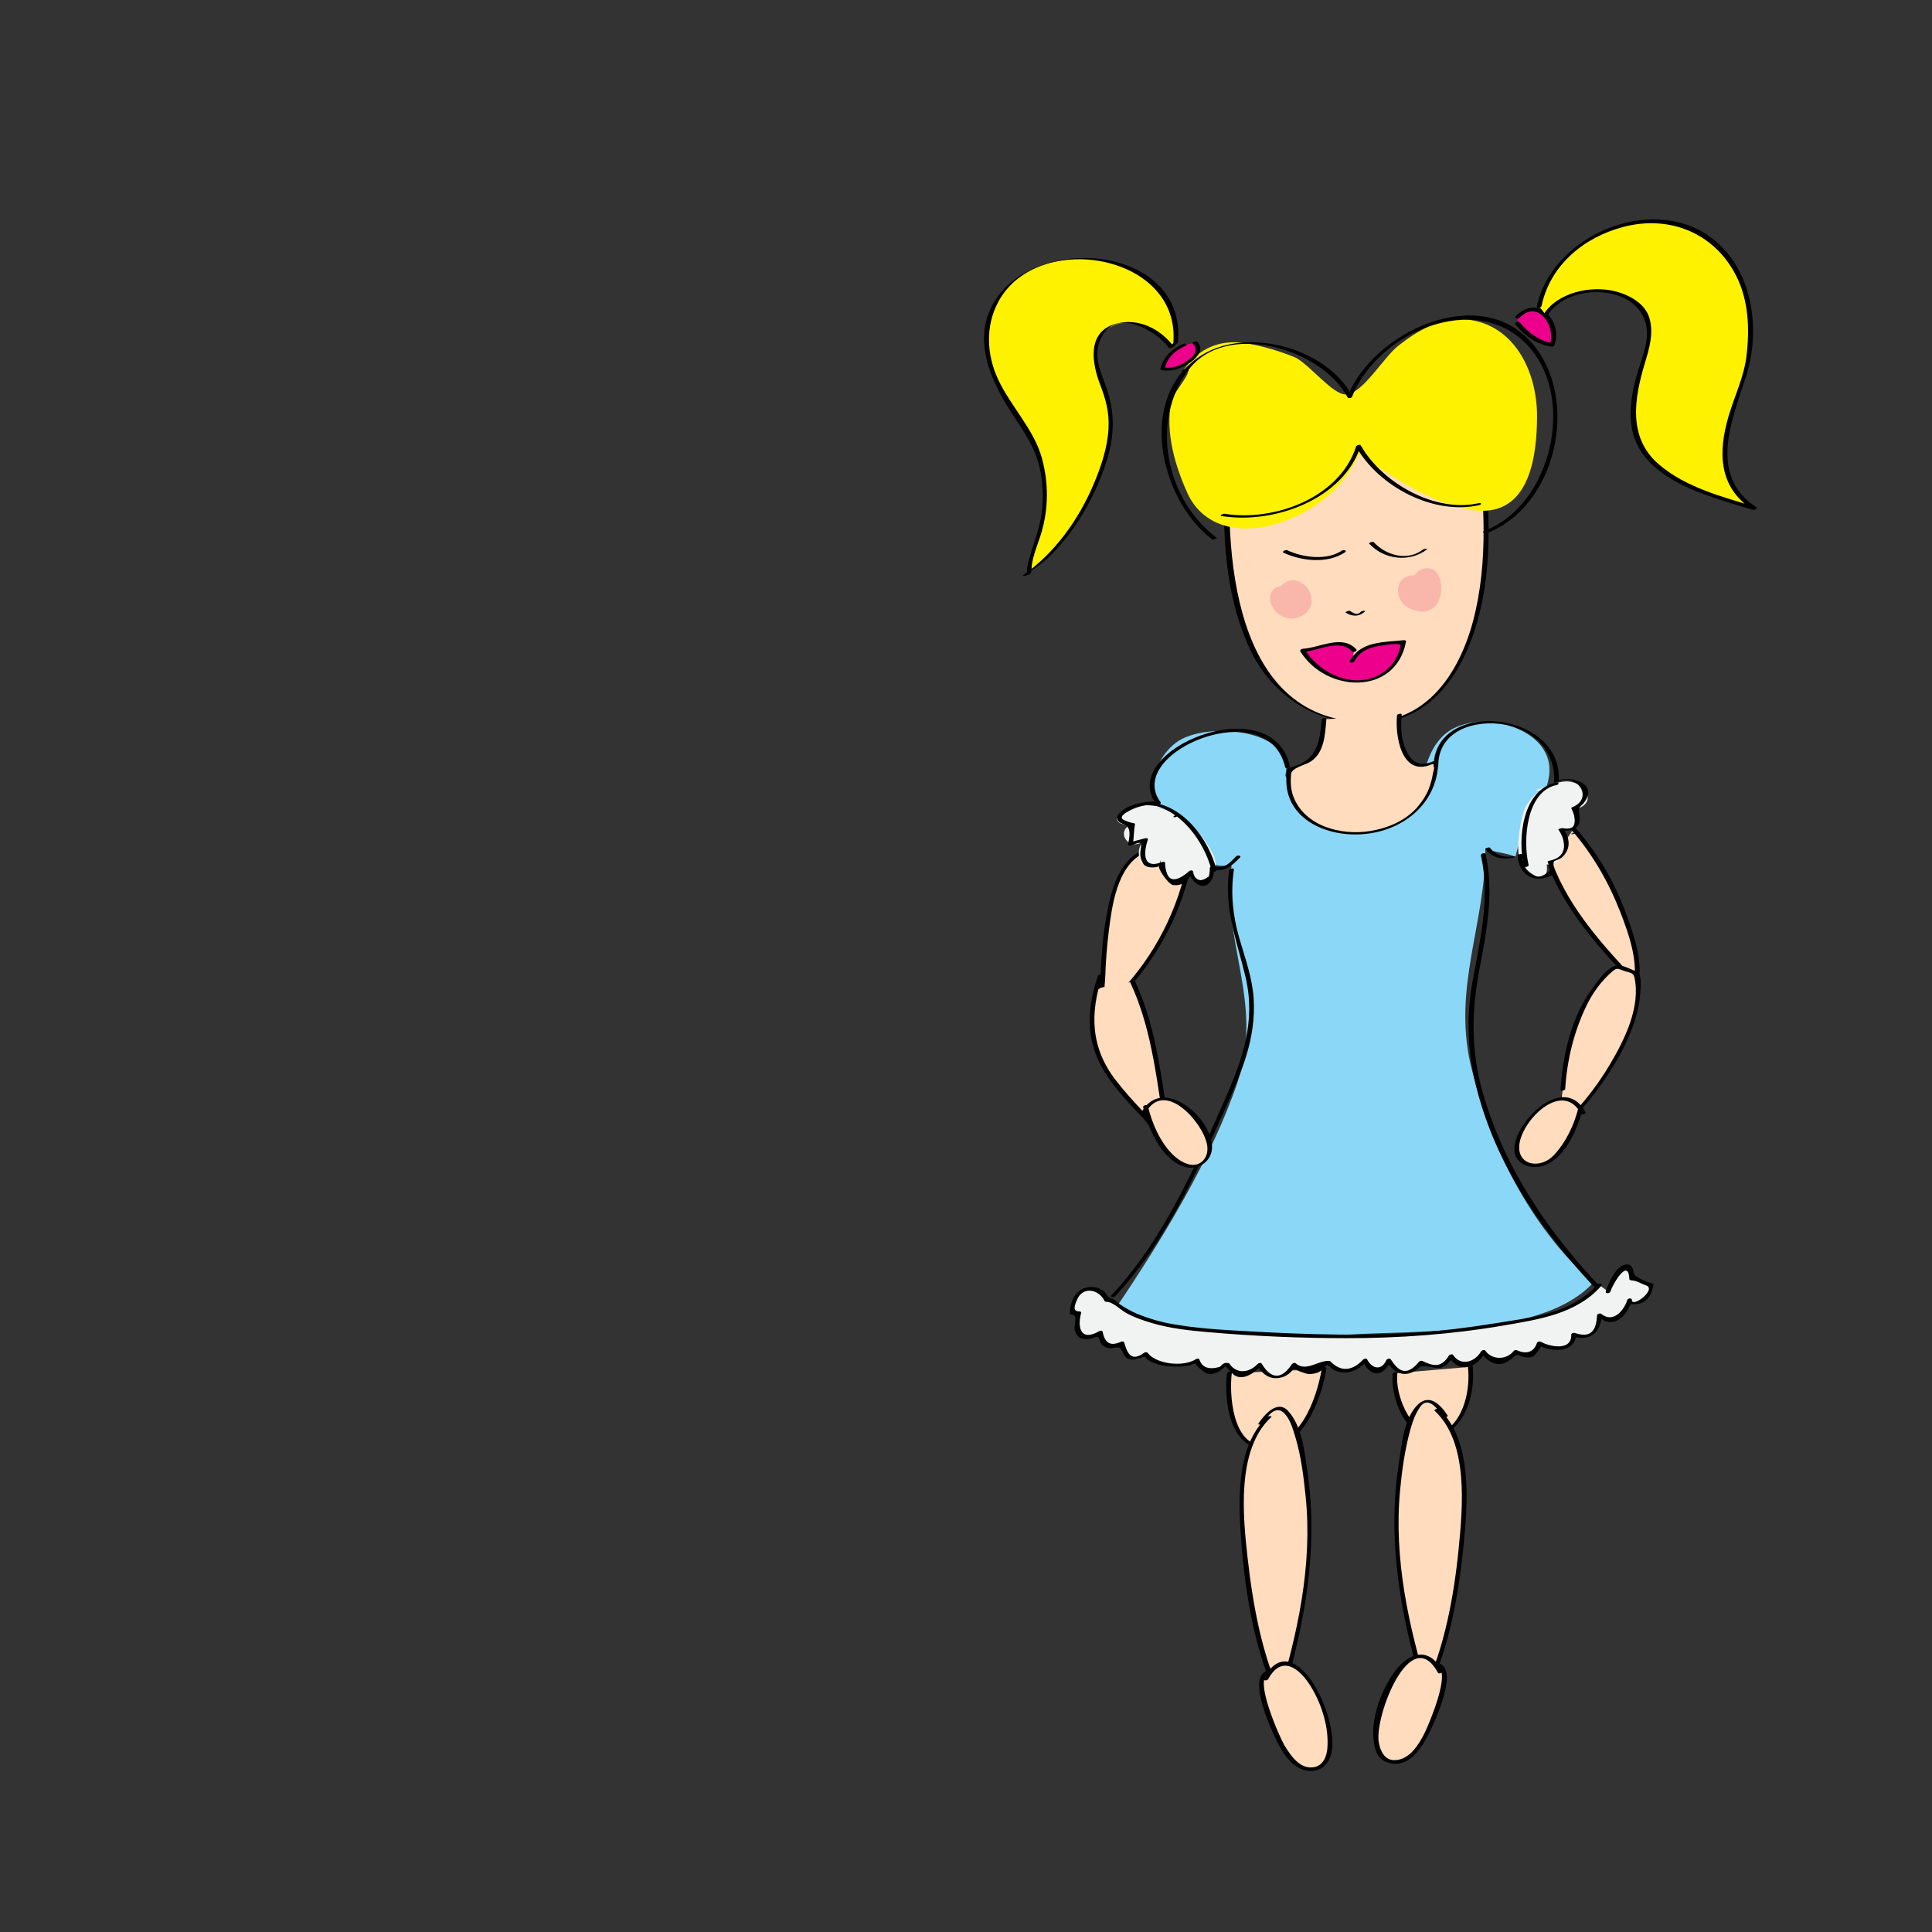 <svg:svg xmlns:svg="http://www.w3.org/2000/svg" enable-background="new 0 0 841.89 595.28" height="598.702" id="Layer_1" version="1.1" viewBox="-54.308 -49.892 598.702 598.702" width="598.702" x="0px" y="0px" xml:space="preserve">
<svg:rect x="-54.308" y="-49.892" width="598.702" height="598.702" fill="#333333" stroke="none"/>
<svg:g>
	<svg:path d="M343.336,192.333c6.667-16-24-19.333-33.333-12c-16,12.667-1.333,40,17.333,38   c-3.333,22.667,10,42.667,2,66.667s-24,50-38,70.667c20.667,13.333,48.667,9.333,72.667,8c20.667-1.333,60,0.667,75.333-16   c-20-18-32-42.667-38-68c-5.333-24,4.667-43.333,4.667-66.667l0,0c2.667,1.333,6.667,1.333,9.333,2.667   c2-11.333,15.334-22.667,8.667-33.333c-5.333-8.667-23.333-12-31.333-4c-9.333,9.333-3.333,26-21.333,29.333   c-11.333,2.667-24-7.333-27.333-17.333" fill="#8BD7F8" />
</svg:g>
<svg:g>
	<svg:path d="M326.667,88.762c-3.333,37.478,2,80.311,36.667,84.772c39.333,6.247,47.333-44.617,41.333-85.665   c0-1.784-0.667-3.569-0.667-5.354" fill="#FEDCBD" />
	<svg:g>
		<svg:path d="M325.942,88.957c-1.763,20.506-1.796,42.848,6.91,61.937c7.395,16.216,23.573,25.376,41.345,23.087    c15.577-2.007,24.47-15.533,28.763-29.464c6.312-20.484,3.785-41.342,1.765-62.196c-0.021-0.221-1.482,0.043-1.449,0.389    c1.847,19.063,3.887,37.403-0.255,56.392c-3.63,16.641-13.195,34.082-32.267,34.681c-43.729,1.374-46.031-54.171-43.362-85.214    C327.404,88.427,325.977,88.558,325.942,88.957L325.942,88.957z" />
	</svg:g>
</svg:g>
<svg:g>
	<svg:path d="M312.667,65c4-1.333-3.333,6.667-4,9.333c-2,10,1.333,20.667,5.333,29.333   c10.667,20.667,45.333,6.667,52.667-12.667c10.667,6.667,23.333,16,36.667,17.333c16,1.333,18.667-16,18.667-29.333   c0-14-7.333-29.333-23.333-30c-7.333,0-13.333,3.333-19.333,8c-4.667,3.333-11.333,15.333-16.667,15.333   c-4,0-10.667-8.667-15.333-11.333c-4.667-2-11.333-4-16.667-4.667c-11.333-1.333-18.667,6-22,16.667" fill="#FFF200" />
</svg:g>
<svg:g>
	<svg:g>
		<svg:path d="M364.725,72.806c-7.818-14.671-31.975-21.499-46.364-12.798c-20.603,12.458-13.589,44.682,2.958,57.245    c0.333,0.252,1.607-0.319,1.362-0.505c-15.642-11.875-20.764-35.957-8.705-51.99c11.647-15.486,41.268-6.635,49.299,8.437    C363.479,73.576,364.858,73.058,364.725,72.806L364.725,72.806z" />
	</svg:g>
</svg:g>
<svg:g>
	<svg:path d="M312.667,57c-3.333,1.333-6,4-6.667,7.333c4.667,1.333,14-4.667,10-8" fill="#EC008C" />
	<svg:g>
		<svg:path d="M312.371,56.664c-3.426,1.463-6.222,4.033-7.098,7.75c-0.044,0.186,0.138,0.304,0.291,0.342    c3.151,0.766,6.589-0.639,9.145-2.423c1.994-1.392,4.295-4.144,1.961-6.293c-0.407-0.375-1.773,0.189-1.34,0.588    c2.889,2.661-1.92,5.678-4.071,6.629c-0.806,0.356-1.664,0.594-2.532,0.739c-0.46,0.077-0.925,0.085-1.39,0.07    c-0.838-0.029-0.511-0.262-0.315-0.898c0.854-2.774,3.382-4.738,5.941-5.831C313.889,56.941,313.05,56.374,312.371,56.664    L312.371,56.664z" />
	</svg:g>
</svg:g>
<svg:g>
	<svg:path d="M310,56.333c3.333-30.667-50.667-36-58-6.667c-3.333,15.333,7.333,26,14,38   c3.333,6.667,3.333,12.667,3.333,20c0,4.667-5.333,17.333-4.667,20c0,0-0.667,0.667-1.333,0.667l0,0   C277.333,119,290.667,95.667,290,79c0-8-8.667-17.333-3.333-24.667c6-8,17.333-3.333,22,3.333L310,56.333z" fill="#FFF200" />
	<svg:g>
		<svg:path d="M310.725,56.139c2.735-30.479-46.206-34.508-57.889-10.735c-5.031,10.237-0.621,21.285,4.855,30.272    c3.056,5.016,6.71,9.737,8.899,15.221c2.25,5.636,2.779,13.379,1.735,19.332c-0.789,4.501-2.53,8.85-3.739,13.248    c-0.355,1.291-0.655,2.596-0.699,3.937c-0.034,1.047,5.917-3.83,6.166-4.063c8.572-8.026,14.812-18.938,18.434-30.021    c2.794-8.552,2.772-16.186-0.471-24.55c-1.702-4.389-3.354-8.88-1.331-13.457c4.514-10.211,17.067-2.992,21.258,2.538    c0.248,0.327,1.152-0.015,1.382-0.245c0.444-0.444,0.889-0.889,1.333-1.333c0.315-0.316-1.065-0.149-1.314,0.101    c-0.444,0.444-0.889,0.889-1.333,1.333c0.461-0.082,0.921-0.163,1.382-0.245c-4.175-5.506-10.879-8.887-17.756-7.075    c-9.161,2.413-7.651,12.028-5.069,18.771c1.79,4.673,2.923,8.743,2.636,13.784c-0.344,6.046-2.381,11.981-4.74,17.503    c-4.593,10.749-12.004,21.155-21.685,27.851c-0.595,0.412,0.62,0.269,0.809,0.2c1.437-0.522,1.72-0.57,1.769-2.052    c0.119-3.664,1.957-7.62,2.999-11.092c2.292-7.634,2.32-15.633,0.188-23.356c-2.421-8.771-9.617-15.999-13.48-24.186    c-3.646-7.727-4.089-16.646,0.026-24.259c12.113-22.408,56.68-14.795,54.188,12.967C309.257,56.739,310.685,56.583,310.725,56.139    z" />
	</svg:g>
</svg:g>
<svg:g>
	<svg:g>
		<svg:path d="M364.685,73.055c8.15-20.887,41.541-34.46,56.679-13.126c12.031,16.957,3.955,47.239-15.671,54.698    c-0.937,0.356-0.096,1.016,0.613,0.746c21.701-8.247,29.049-41.254,14.36-58.677c-16.363-19.411-49.619-3.568-57.352,16.25    C363.028,73.681,364.479,73.585,364.685,73.055L364.685,73.055z" />
	</svg:g>
</svg:g>
<svg:g>
	<svg:path d="M416,50.333c2.667,3.333,6,6,10.667,6.667C429.334,50.333,422,41.667,416,48.333" fill="#EC008C" />
	<svg:g>
		<svg:path d="M415.338,50.659c2.916,3.565,6.471,6.125,11.083,6.887c0.323,0.054,0.819-0.113,0.94-0.452    c1.31-3.632,0.292-7.583-2.568-10.169c-2.995-2.707-6.903-1.429-9.404,1.179c-0.637,0.664,0.752,0.947,1.221,0.459    c5.622-5.861,11.404,2.673,9.361,8.343c0.313-0.15,0.627-0.301,0.94-0.452c-4.284-0.708-7.55-3.144-10.25-6.446    C416.227,49.476,414.854,50.066,415.338,50.659L415.338,50.659z" />
	</svg:g>
</svg:g>
<svg:g>
	<svg:path d="M424.667,47.667c4-7.333,18-9.333,25.333-5.333c12,6.667,4.667,17.333,2.667,28   c-6,25.333,17.333,31.333,36.667,37.333l-2-1.333c-14.667-10.667-3.334-30.667,0-44c2-12,0.666-24-7.334-34   c-16-18.667-52.666-8-57.333,16.667" fill="#FFF200" />
	<svg:g>
		<svg:path d="M425.351,47.714c6.276-10.127,28.009-9.73,30.52,3.382c0.96,5.019-1.683,10.753-3.024,15.478    c-1.328,4.678-2.137,9.482-1.711,14.343c1.557,17.756,23.976,22.922,37.768,27.188c0.393,0.121,1.648-0.389,1-0.822    c-14.937-9.955-7.579-26.817-3.118-40.611c4.708-14.558,2.009-33.526-10.975-43.042c-18.612-13.644-49.28-0.401-53.872,21.443    c-0.133,0.634,1.339,0.417,1.458-0.147c2.672-12.711,13.188-21.321,25.389-24.509c14.346-3.75,28.262,1.948,34.952,15.215    c3.895,7.724,4.193,16.73,3.12,25.139c-0.794,6.225-3.728,12.29-5.493,18.288c-3.329,11.307-3.1,21.991,7.402,28.991    c0.334-0.274,0.667-0.548,1-0.822c-10.357-3.203-21.665-6.019-30.061-13.253c-9.645-8.311-7.555-20.478-4.289-31.339    c1.38-4.585,2.811-9.306,1.383-14.042c-1.356-4.5-6.29-7.129-10.513-8.201c-7.534-1.913-17.999,0.284-22.303,7.228    C423.591,48.253,425.062,48.179,425.351,47.714L425.351,47.714z" />
	</svg:g>
</svg:g>
<svg:g>
	<svg:g>
		<svg:path d="M324.211,110.015c16.107,2.618,37.794-5.077,43.175-21.79c-0.481,0.101-0.963,0.201-1.444,0.302    c6.979,12.352,23.986,21.336,38.138,18.104c0.871-0.199,0.699-0.794-0.16-0.598c-13.458,3.073-29.936-6.227-36.528-17.896    c-0.224-0.396-1.321-0.082-1.444,0.302c-5.136,15.951-25.386,23.385-40.825,20.876    C324.735,109.255,323.427,109.888,324.211,110.015L324.211,110.015z" />
	</svg:g>
</svg:g>
<svg:g>
	<svg:path d="M365.333,151.667c-3.333-4.667-10.667,0-16,0c7.333,12.667,28.667,14,31.333-2.667   c-5.333,0.667-13.333,0-16,6" fill="#EC008C" />
	<svg:g>
		<svg:path d="M365.999,151.354c-4.302-4.796-11.346-0.491-16.595-0.194c-0.37,0.021-1.012,0.373-0.735,0.82    c7.925,12.804,29.479,13.893,32.731-3.041c0.067-0.353-0.408-0.473-0.662-0.446c-6.142,0.659-13.406,0.233-16.76,6.437    c-0.38,0.704,1.09,0.676,1.379,0.142c1.986-3.674,5.462-4.569,9.314-5.045c0.742-0.091,5.249-0.881,5.037,0.224    c-0.918,4.781-4.312,8.452-8.875,9.963c-7.902,2.617-16.71-2.198-20.833-8.859c-0.245,0.273-0.49,0.547-0.735,0.82    c4.677-0.265,11.668-4.361,15.405-0.194C365.09,152.449,366.468,151.878,365.999,151.354L365.999,151.354z" />
	</svg:g>
</svg:g>
<svg:g>
	<svg:path d="M342.667,131.667C336,133,340,143,347.333,141.667c11.333-3.333,0-19.333-6.667-7.333" fill="#F9B7AC" />
</svg:g>
<svg:g>
	<svg:path d="M384,128.333c-6.667,0-6.667,8.667-0.667,10.667c12,4.667,11.333-17.333,2-12" fill="#F9B7AC" />
</svg:g>
<svg:g>
	<svg:g>
		<svg:path d="M343.433,121.384c5.629,2.621,13.672,3.49,19.032-0.112c0.817-0.549-0.407-0.896-0.93-0.544    c-4.7,3.158-12.025,2.189-16.968-0.112C344.073,120.386,342.768,121.074,343.433,121.384L343.433,121.384z" />
	</svg:g>
</svg:g>
<svg:g>
	<svg:path d="M313.333,221.667c-4,16-12.667,30-24.667,40.667L287.333,261c0-12,0.667-41.333,12-46.667" fill="#FEDCBD" />
	<svg:g>
		<svg:path d="M312.602,221.73c-4.097,15.71-12.511,29.511-24.535,40.412c0.422-0.04,0.844-0.08,1.266-0.12    c-2.197-2.197-1.227-6.458-1.131-9.393c0.152-4.66,0.509-9.31,1.084-13.936c0.965-7.77,2.582-19.886,10.361-23.965    c0.878-0.46,0.083-1.163-0.625-0.792c-7.4,3.88-9.369,13.804-10.669,21.293c-0.942,5.427-1.332,10.953-1.572,16.45    c-0.154,3.506-1.379,8.362,1.222,10.963c0.355,0.355,0.938,0.178,1.266-0.12c12.169-11.032,20.653-25.027,24.798-40.922    C314.237,220.942,312.758,221.13,312.602,221.73L312.602,221.73z" />
	</svg:g>
</svg:g>
<svg:g>
	<svg:g>
		<svg:path d="M369.984,118.579c4.648,5.005,12.563,5.929,18.004,1.697c0.304-0.236-1.04-0.095-1.31,0.115    c-4.845,3.768-11.508,1.812-15.329-2.303C371.104,117.823,369.768,118.346,369.984,118.579L369.984,118.579z" />
	</svg:g>
</svg:g>
<svg:g>
	<svg:path d="M304,200.5c6,0.5,11.5,5,15,10c1.5,2.5,4.5,6,3,9.5c-1.5,3-5,4.5-7,0.5c-3.5,6.5-11,3-9.5-4   c-2.5,6.5-10,0-5.5-6h0.5c-5,4-9.5-3-4-5c0,0,0,0,0.5,0c-7.5,1-6-4-0.5-5.5c3-1,8,0,11,0.5" fill="#F1F2F2" />
</svg:g>
<svg:g>
	<svg:path d="M356,173c-0.667,7.333-0.667,13.333-10.667,15.333c-5.333,26.667,45.333,27.333,45.333-2H390   C380,191,378.667,177,379.333,171.667" fill="#FEDCBD" />
	<svg:g>
		<svg:path d="M355.279,173.103c-0.655,7.414-1.531,12.936-10.03,14.915c-0.185,0.043-0.596,0.189-0.637,0.419    c-2.441,13.691,9.765,20.575,21.915,20.246c12.975-0.352,24.597-8.936,24.865-22.543c0.003-0.163-0.343-0.177-0.432-0.177    c-0.414,0-0.841-0.043-1.234,0.118c-4.39,1.799-6.704,0.013-8.334-3.524c-1.513-3.282-1.703-7.456-1.336-10.992    c0.054-0.518-1.397-0.229-1.442,0.206c-0.649,6.261,1.345,19.044,10.546,15.274c1.841-0.754,0.651,2.037,0.483,3.207    c-0.168,1.176-0.507,2.318-0.872,3.445c-0.76,2.344-2.105,4.439-3.675,6.316c-3.683,4.401-9.349,6.745-14.887,7.636    c-8.931,1.438-20.25-1.512-23.734-10.735c-0.828-2.19-0.903-4.603-0.698-6.904c0.179-2.011,4.369-2.815,6.007-3.861    c4.392-2.804,4.529-8.63,4.938-13.25C356.767,172.375,355.317,172.67,355.279,173.103L355.279,173.103z" />
	</svg:g>
</svg:g>
<svg:g>
	<svg:path d="M426,217.667C430.667,231,442.667,244.333,452.667,255l0.667-3.333c-2-16-9.334-32.667-20-44.667" fill="#FEDCBD" />
	<svg:g>
		<svg:path d="M425.275,217.861c5.375,14.523,16.307,26.286,26.716,37.412c0.272,0.291,1.317,0.026,1.397-0.374    c1.498-7.489-1.579-15.594-4.162-22.605c-3.447-9.354-8.69-18.051-15.217-25.567c-0.302-0.348-1.685,0.162-1.352,0.546    c6.549,7.541,11.495,16.12,15.119,25.409c2.642,6.771,5.621,15.158,4.168,22.419c0.466-0.125,0.932-0.25,1.397-0.374    c-10.368-11.083-21.267-22.794-26.618-37.255C426.553,217.008,425.12,217.44,425.275,217.861L425.275,217.861z" />
	</svg:g>
</svg:g>
<svg:g>
	<svg:path d="M424,195.5c-2-0.5-3.5,1.5-5.5,4.5c-1.5,3-3,12-2,16s9.5,10,8.5,2c6,0.5,6-7,4.5-11c4,1.5,5-2,3.5-6   c7-1,5.5-7,0-8.5c-3.5-1-8,1.5-11.5,2.5" fill="#F1F2F2" />
</svg:g>
<svg:g>
	<svg:g>
		<svg:path d="M345.392,187.472c-5.589-24.537-53.763-4.8-41.392,11.833c0.31-0.263,0.62-0.526,0.93-0.789    c-3.738-0.23-9.231,0.566-12.078,3.298c-0.881,0.845-1.362,1.623-0.614,2.716c0.295,0.432,1.106,0.786,1.563,0.934    c2.683,0.869,1.902,4.045,1.469,6.271c-0.105,0.541,0.786,0.408,1.038,0.31c3.287-1.287,3.204-1.105,2.793,1.861    c-0.185,1.333,0.136,2.578,0.776,3.728c0.921,1.655,3.69,1.438,5.128,0.899c-0.87,0.326,2.691,5.646,4.227,5.844    c3.004,0.388,4.7-1.568,6.121-3.986c-0.47,0.045-0.94,0.091-1.411,0.137c2.847,6.13,7.734,5.225,8.122-1.597    c-0.386,0.174-0.772,0.348-1.158,0.521c4.191,1.058,6.149-0.677,9.024-3.608c0.625-0.637-0.786-0.772-1.193-0.356    c-1.888,1.925-3.369,3.969-6.976,3.059c-0.342-0.086-1.131,0.045-1.158,0.521c0.009,0.895-0.094,1.777-0.309,2.645    c-2.703,1.953-4.337,1.428-4.903-1.575c-0.249-0.535-1.165-0.281-1.411,0.137c-3.802,3.169-6.104,3.086-6.904-0.25    c-0.239-0.834-0.356-1.685-0.352-2.553c-0.03-0.436-0.817-0.265-1.032-0.184c-6.468,2.425-5.37-3.769-4.295-7.023    c0.143-0.431-0.639-0.438-0.85-0.377c-1.633,0.466-3.272,0.781-4.855,1.4c0.346,0.104,0.692,0.207,1.038,0.31    c0.39-2.004,0.277-3.995,0.667-6c0.036-0.188-0.134-0.346-0.303-0.384c-1.078-0.171-2.108-0.496-3.093-0.974    c-2.777-1.333,3.667-3.804,3.673-3.806c2.147-0.752,4.461-1.09,6.729-0.951c0.327,0.02,1.298-0.292,0.93-0.789    c-11.446-15.39,33.325-34.033,38.608-10.833C344.082,188.471,345.533,188.093,345.392,187.472L345.392,187.472z" />
	</svg:g>
</svg:g>
<svg:g>
	<svg:g>
		<svg:path d="M391.392,187.472c-0.047-11.082,11.471-14.5,20.769-12.789c8.956,1.649,15.699,8.492,15.115,17.844    c-0.015,0.239,1.052-0.083,1.135-0.125c5.841-2.912,11.436,4.993,4.514,7.86c-0.049,0.02-0.366,0.157-0.314,0.264    c1.229,2.519,2.675,7.276-2.676,6.207c-0.156-0.031-1.479,0.243-1.324,0.46c2.336,3.249,3.098,8.407-2.467,9.566    c-0.109,0.023-0.946,0.207-0.867,0.434c0.401,0.844,0.615,1.733,0.643,2.667c-2.107,2.1-4.023,2.47-5.748,1.111    c-2.096-1.276-2.627-3.961-2.778-6.166c-0.015-0.217-1.474,0.027-1.449,0.389c0.455,6.61,5.937,9.014,11.273,5.806    c0.068-0.041,0.178-0.099,0.176-0.194c-0.017-0.86-0.721-3.644,0.101-3.93c0.755-0.263,1.806-0.646,2.399-1.226    c2.703-2.64,2.291-5.889,0.167-8.844c-0.441,0.153-0.883,0.307-1.324,0.46c1.818,0.363,3.898,0.517,5.443-0.762    c1.185-0.98,1.103-2.381,0.937-3.751c-0.398-3.284,0.188-2.095,1.683-4.238c4.184-5.996-5.019-8.339-9.207-6.251    c0.378-0.042,0.756-0.083,1.135-0.125c1.37-21.932-38.874-25.812-38.782-4.278C389.943,188.051,391.393,187.854,391.392,187.472    L391.392,187.472z" />
	</svg:g>
</svg:g>
<svg:g>
	<svg:g>
		<svg:path d="M326.608,219.754c-1.746,11.941,2.428,21.849,5.089,33.246c3.172,13.59-0.898,25.234-6.298,37.509    c-9.331,21.21-19.271,43.931-35.315,61.031c-0.588,0.627,0.829,0.613,1.166,0.254c15.509-16.53,25.22-38.182,34.354-58.649    c4.918-11.021,9.323-21.183,8.583-33.526c-0.39-6.495-2.668-12.589-4.452-18.783c-2.026-7.037-2.74-13.978-1.676-21.257    C328.145,218.992,326.682,219.249,326.608,219.754L326.608,219.754z" />
	</svg:g>
</svg:g>
<svg:g>
	<svg:g>
		<svg:path d="M414.811,215.432c-2.983,0.545-5.526-0.23-7.419-2.626c-0.257-0.325-1.52,0.299-1.449,0.389    c2.212,2.799,5.214,3.321,8.581,2.707C415.072,215.8,415.833,215.246,414.811,215.432L414.811,215.432z" />
	</svg:g>
</svg:g>
<svg:g>
	<svg:g>
		<svg:path d="M404.609,215.194c2.916,13.107-0.18,25.797-2.529,38.708c-2.255,12.397-1.574,23.56,1.789,35.679    c6.514,23.476,20.766,43.68,37.464,61.054c0.402,0.419,1.781-0.14,1.336-0.604c-16.783-17.462-30.509-37.396-37.351-60.838    c-3.827-13.113-3.697-25.299-1.189-38.624c2.25-11.953,4.621-23.67,1.931-35.764C405.927,214.217,404.475,214.592,404.609,215.194    L404.609,215.194z" />
	</svg:g>
</svg:g>
<svg:g>
	<svg:g>
		<svg:path d="M432.869,208.646c0.323,0,1.657-0.625,0.93-0.625C433.476,208.021,432.142,208.646,432.869,208.646L432.869,208.646z" />
	</svg:g>
</svg:g>
<svg:g>
	<svg:g>
		<svg:path d="M429.954,288.468c-1.295,3.466-1.343,7.067-1.345,10.726c0,0.192,1.449-0.003,1.449-0.389    c0.002-3.616,0.038-7.174,1.321-10.607C431.46,287.984,430.086,288.117,429.954,288.468L429.954,288.468z" />
	</svg:g>
</svg:g>
<svg:g>
	<svg:path d="M428,301c11.334-10,28.667-33.333,24.667-49.333l-6-2c-10.667,6.667-16,25.333-16.667,38" fill="#FEDCBD" />
	<svg:g>
		<svg:path d="M428.581,301.12c7.894-7.091,14.509-15.698,19.56-25.015c2.381-4.393,4.205-9.083,5.262-13.967    c0.305-1.408,1.675-10.211-0.327-10.878c-1.713-0.571-4.495-2.222-6.31-1.995c-2.891,0.362-6.023,4.962-7.601,7.094    c-6.479,8.761-9.217,20.717-9.89,31.398c-0.037,0.596,1.418,0.305,1.449-0.181c0.555-8.815,2.65-17.543,6.453-25.528    c1.976-4.15,4.681-7.94,8.189-10.921c1.535-1.304,1.718-0.777,3.724-0.109c1.381,0.46,2.763,0.432,3.092,1.945    c1.994,9.157-3.018,19.234-7.501,26.838c-4.6,7.801-10.529,15.03-17.263,21.079C426.792,301.443,428.23,301.435,428.581,301.12    L428.581,301.12z" />
	</svg:g>
</svg:g>
<svg:g>
	<svg:path d="M296.667,254.333c8,16.667,8,31.333,11.333,49.333L301.333,297c-14.667-15.333-22-24-14.667-44.667l0,0l0,0   c-0.667,2,0,2-0.667,4" fill="#FEDCBD" />
	<svg:g>
		<svg:path d="M295.942,254.528c7.296,15.655,8.312,32.575,11.333,49.333c0.468-0.15,0.937-0.3,1.405-0.45    c-5.942-5.942-11.993-11.822-17.162-18.469c-7.852-10.097-8.185-20.874-4.134-32.728c-0.478,0.079-0.956,0.158-1.434,0.237    c-0.33,1.34-0.335,2.65-0.667,4c-0.092,0.375,1.338,0.153,1.434-0.237c0.33-1.34,0.335-2.65,0.667-4    c0.095-0.385-1.309-0.129-1.434,0.237c-3.944,11.541-3.788,21.788,3.417,31.938c5.104,7.191,11.735,13.315,17.953,19.533    c0.231,0.23,1.475-0.063,1.405-0.45c-3.022-16.758-4.037-33.678-11.333-49.333C297.208,253.747,295.806,254.234,295.942,254.528    L295.942,254.528z" />
	</svg:g>
</svg:g>
<svg:g>
	<svg:g>
		<svg:path d="M299.994,296.615c1.834,2.672,4.443,4.807,7.429,6.064c0.427,0.181,1.752-0.442,1.155-0.693    c-2.923-1.232-5.442-3.32-7.237-5.935C301.069,295.656,299.664,296.135,299.994,296.615L299.994,296.615z" />
	</svg:g>
</svg:g>
<svg:g>
	<svg:path d="M329.333,377" fill="#FEDCBD" />
	<svg:g>
		<svg:path d="M329.067,377.47c0.619,0,1.513-0.939,0.532-0.939C328.98,376.53,328.087,377.47,329.067,377.47L329.067,377.47z" />
	</svg:g>
</svg:g>
<svg:g>
	<svg:path d="M326.667,375.667c-1.333,9.333,2,25.333,13.333,22.666c9.333-2,14.667-15.333,16-24" fill="#FEDCBD" />
	<svg:g>
		<svg:path d="M325.934,375.725c-1.022,8.294,0.727,23.131,11.653,23.42c11.847,0.314,17.576-15.562,19.147-24.869    c0.122-0.721-1.358-0.526-1.467,0.115c-1.537,9.107-6.771,23.99-18.177,23.688c-9.506-0.252-10.498-15.903-9.689-22.469    C327.491,374.876,326.013,375.079,325.934,375.725L325.934,375.725z" />
	</svg:g>
</svg:g>
<svg:g>
	<svg:path d="M378,375.667c-0.667,4,2,14,6.667,17.333c11.333,7.333,18-9.333,16.667-19.333" fill="#FEDCBD" />
	<svg:g>
		<svg:path d="M377.282,375.781c-0.832,7.447,4.334,21.341,14.009,19.212c8.859-1.949,11.6-13.754,10.768-21.521    c-0.038-0.354-1.497-0.057-1.449,0.389c0.721,6.729-1.173,16.132-7.446,19.909c-5.418,3.262-10.303-3.027-12.23-7.133    c-1.549-3.3-2.624-7.424-2.214-11.085C378.768,375.104,377.325,375.393,377.282,375.781L377.282,375.781z" />
	</svg:g>
</svg:g>
<svg:g>
	<svg:path d="M338.993,389.247c-16,14-5.333,69.333,3.333,87.333c5.333-17.333,9.333-35.333,9.333-53.333   c0-6-3.333-51.334-15.333-32" fill="#FEDCBD" />
	<svg:g>
		<svg:path d="M338.423,389.169c-10.269,9.469-8.939,28.031-7.908,40.596c1.289,15.697,4.319,32.659,11.086,47.01    c0.198,0.42,1.331,0.074,1.445-0.301c6.96-22.851,11.229-46.064,7.865-69.849c-0.861-6.091-1.668-14.502-6.035-19.268    c-3.335-3.641-7.502,1.242-9.218,3.903c-0.328,0.509,1.111,0.319,1.334-0.027c1.533-2.379,4.102-5.99,6.853-2.987    c1.685,1.84,2.479,4.614,3.188,6.94c1.833,6.008,2.612,12.379,3.255,18.607c2.198,21.308-2.5,42.596-8.683,62.893    c0.481-0.101,0.963-0.2,1.445-0.301c-6.292-13.344-9.075-28.771-10.725-43.32c-1.473-12.984-3.546-33.797,7.237-43.74    C340.156,388.778,338.72,388.895,338.423,389.169L338.423,389.169z" />
	</svg:g>
</svg:g>
<svg:g>
	<svg:g>
		<svg:path d="M301.03,199.276c10.325,1.099,17.849,11.483,20.245,20.918c0.079,0.31,1.53-0.07,1.449-0.389    c-2.42-9.524-10.083-19.973-20.501-21.082C301.886,198.688,300.663,199.237,301.03,199.276L301.03,199.276z" />
	</svg:g>
</svg:g>
<svg:g>
	<svg:g>
		<svg:path d="M427.902,192.636c-10.412,2.124-12.017,17.441-9.96,25.892c0.124,0.507,1.575,0.129,1.449-0.389    c-1.819-7.474-0.804-22.835,8.706-24.775C428.988,193.183,428.773,192.458,427.902,192.636L427.902,192.636z" />
	</svg:g>
</svg:g>
<svg:g>
	<svg:path d="M441.334,348.333c-6,7.334-16.667,10-26,11.334c-24,4.666-50,5.333-75.333,4   C322.667,362.333,301.333,363,290,353h-1.333c-2.667-6.667-11.333-3.333-10.667,4c0.667,0,1.333,0,2,0c-2,6,0.667,10,6.667,6   c0.667,4.667,2.667,5.333,6.667,3.333l0,0c1.333,4.667,3.333,6.667,7.333,3.334l0,0l0,0c2,3.333,12.667,4.666,16,2   c2,4.666,5.333,4.666,8.667,1.333H326c2.667,4.667,6.667,4,10,0c2.667,5.333,8,4.667,10.667,0c3.333,3.333,7.333,3.333,10-0.667   l0,0h0.667l0,0c3.333,4,8,3.334,11.333-0.666l0,0c2,4.666,5.333,5.333,7.333,0c2.667,4.666,6.667,5.333,10,0.666   c4,2,7.333,2,9.333-2l0,0c2.667,4.667,7.333,4,10-1.333l0,0c2.667,4.667,7.333,4,10,0c4,2,6,2,7.333-2.667   c4,2.667,11.333,2,10.667-2.666l0,0l0,0c4.666,2,8-0.667,8-6c4,4,8,0.666,9.333-4.667l0,0l0,0v0.667c4,0.666,6-0.667,6.667-5.334   c-2.667-0.666-2.667-2-6-2l0,0l0,0c0-8.666-6-0.666-7.334,4" fill="#F1F2F2" />
	<svg:g>
		<svg:path d="M440.729,348.128c-6.087,6.942-15.127,9.372-23.919,10.81c-9.07,1.483-18.066,2.923-27.23,3.727    c-19.424,1.701-38.832,1.014-58.262-0.072c-7.602-0.425-15.201-0.879-22.702-2.247c-3.625-0.661-7.147-1.712-10.553-3.108    c-1.968-0.807-3.771-1.89-5.524-3.078c-0.611-0.415-1.524-1.589-2.286-1.675c-1.591-0.178-1.471-1.526-2.789-2.423    c-1.433-0.977-2.785-1.282-4.495-1.069c-3.938,0.491-5.783,4.563-5.702,8.067c0.008,0.377,0.344,0.46,0.666,0.46    c1.785,0,0.634,2.859,0.783,4.472c0.103,1.11,0.995,2.626,2.163,2.896c1.218,0.282,2.381,0.344,3.579-0.17    c2.693-1.156,1.376,1.288,3.132,2.462c0.859,0.574,1.742,0.886,2.796,0.684c2.78-0.532,2.354-0.237,3.7,2.196    c1.653,2.986,6.105,0.167,6.357,0.492c2.05,2.644,7.598,3.187,10.591,3.052c1.869-0.084,3.571-0.334,5.291-1.09    c-0.739,0.324,2.62,2.928,3.262,3.208c1.24,0.543,2.736-0.112,3.857-0.591c0.202-0.086,1.993-1.61,2.156-1.61    c-0.233,0,2.169,2.457,2.547,2.708c2.995,1.985,6.581-0.996,8.458-3.021c-0.423,0.037-0.845,0.074-1.268,0.111    c1.878,3.157,4.526,4.692,8.103,3.428c1.22-0.432,2.491-1.517,3.2-2.585c-0.196,0.295,4.104,1.795,4.625,1.77    c1.354-0.064,2.85-0.246,3.928-1.194c-0.484,0.426,2.27-1.883,1.741-1.883c-0.39,0,2.512,1.991,2.119,1.812    c3.98,1.82,7.356,0.241,10.219-2.791c-0.423,0.037-0.845,0.074-1.268,0.111c2.577,5.166,6.423,4.814,8.688-0.239    c-0.452,0.079-0.903,0.159-1.355,0.239c2.695,4.111,6.296,5.313,10.124,1.911c1.198-1.064,4.698,0.367,6.408,0.096    c1.998-0.316,3.197-1.985,4.157-3.58c-0.452,0.079-0.903,0.159-1.355,0.239c3.594,5.3,8.536,3.302,11.355-1.572    c-0.452,0.079-0.903,0.159-1.355,0.239c1.858,2.695,5.119,4.713,8.31,2.65c1.173-0.759,1.057-0.691,2.102-1.664    c0.891-0.829,2.154,0.31,3.094,0.401c0.938,0.092,2.181,0.169,2.963-0.52c0.418-0.369,2.25-2.75,2.011-2.852    c1.828,0.776,3.557,1.081,5.536,1.059c2.896-0.033,5.459-1.757,5.381-4.783c-0.385,0.18-0.77,0.359-1.154,0.538    c5.336,1.858,8.832-1.036,9.154-6.538c-0.432,0.157-0.862,0.313-1.293,0.471c4.942,4.067,8.969,0.189,10.584-5.002    c-0.475-0.007-0.95-0.013-1.425-0.019c0,0.223,0,0.444,0,0.667c0,0.283,0.214,0.426,0.479,0.458    c4.621,0.561,6.816-1.382,7.654-5.909c0.037-0.203-0.139-0.363-0.313-0.421c-1.101-0.367-5.521-1.792-5.765-3.149    c-0.202-1.13-0.445-2.584-1.835-2.739c-3.485-0.391-6.049,5.892-6.847,8.291c-0.262,0.788,1.185,0.749,1.383,0.154    c0.771-2.322,5.593-10.72,5.909-4.019c0.014,0.273,0.203,0.438,0.479,0.458c2.117,0.152,2.87,0.977,4.694,1.584    c3.51,1.169-4.374,7.157-4.374,4.508c0-0.689-1.259-0.552-1.425-0.019c-1.04,3.347-4.439,7.329-8.082,4.332    c-0.349-0.287-1.264-0.028-1.293,0.471c-0.191,3.277-0.968,7.51-6.846,5.462c-0.336-0.117-1.167,0.054-1.154,0.538    c0.136,5.214-6.841,3.653-9.374,2.195c-0.351-0.202-1.1-0.116-1.25,0.335c-1.063,3.185-3.661,3.471-6.222,2.265    c-0.306-0.145-0.823,0.016-1.024,0.274c-2.17,2.784-6.726,2.8-8.732-0.111c-0.313-0.453-1.135-0.142-1.355,0.239    c-1.834,3.173-6.171,4.741-8.645,1.094c-0.313-0.461-1.131-0.133-1.355,0.239c-2.476,4.113-5.281,2.924-8.222,1.598    c-0.314-0.143-0.813,0.017-1.024,0.274c-4.214,5.139-6.733,2.272-8.732-0.777c-0.285-0.435-1.174-0.165-1.355,0.239    c-1.574,3.513-4.586,2.553-5.978-0.239c-0.222-0.443-1.035-0.136-1.268,0.111c-3.148,3.334-6.677,4.021-10.065,0.555    c-0.171-0.174-0.36-0.202-0.597-0.202c-3.499,0-7.062,3.483-10.174,0.773c-0.373-0.324-1.027-0.002-1.251,0.335    c-4.121,6.202-7.441,2.907-9.312-0.239c-0.252-0.423-1.019-0.158-1.268,0.111c-2.467,2.661-6.427,3.305-8.732-0.111    c-0.128-0.189-0.395-0.202-0.597-0.202c-0.35,0-0.725-0.053-1.052,0.104c-0.485,0.274-0.908,0.635-1.269,1.08    c-3.431,1.008-5.569,0.236-6.416-2.314c-0.199-0.386-0.887-0.169-1.142-0.004c-3.673,2.386-12.055,1.619-14.858-1.996    c-0.261-0.336-0.848-0.221-1.142-0.004c-4.366,3.224-5.349-0.762-6.131-3.208c-0.135-0.42-0.73-0.363-1.042-0.221    c-3.378,1.536-5,0.208-5.624-3.112c-0.078-0.413-0.78-0.376-1.042-0.221c-5.896,3.488-6.832-1.328-5.616-5.644    c0.104-0.369-0.436-0.46-0.666-0.46c-2.216,0-1.221-2.201-0.606-3.635c1.845-4.303,6.78-3.14,8.481,0.348    c0.134,0.275,0.367,0.324,0.657,0.324c1.912,0,4.402,2.535,6.104,3.477c2.407,1.332,5.045,2.228,7.667,3.025    c5.717,1.737,11.766,2.383,17.693,2.903c14.196,1.249,28.529,1.857,42.777,1.867c16.343,0.012,32.699-1.161,48.811-3.936    c10.894-1.876,22.595-3.545,30.287-12.317C442.541,347.851,441.151,347.647,440.729,348.128L440.729,348.128z" />
	</svg:g>
</svg:g>
<svg:g>
	<svg:g>
		<svg:path d="M362.649,139.908c2,1.288,4.201,1.407,6.003-0.306c0.234-0.222-0.208-0.221-0.334-0.208    c-0.306,0.03-0.738,0.117-0.971,0.338c-0.499,0.474-0.831,0.722-1.532,0.575c-0.648-0.135-1.25-0.528-1.797-0.881    C363.681,139.208,362.485,139.802,362.649,139.908L362.649,139.908z" />
	</svg:g>
</svg:g>
<svg:g>
	<svg:path d="M338.667,468.333c-5.333,0.667,3.333,30,12.667,30c16.667,1.334-2.667-48.666-13.333-28" fill="#FEDCBD" />
	<svg:g>
		<svg:path d="M338.526,467.806c-7.032,1.771,2.03,20.593,3.848,23.776c2.045,3.584,4.934,7.14,9.317,7.33    c2.927,0.128,5.132-1.607,6.179-4.246c4.127-10.405-10.94-42.126-20.566-24.432c-0.402,0.74,1.07,0.792,1.394,0.197    c4.266-7.842,9.915-3.17,13.352,2.534c3.276,5.437,5.478,12.465,4.982,18.85c-0.215,2.768-1.414,5.602-4.472,5.964    c-4.179,0.496-6.984-3.763-8.864-6.852c-1.206-1.981-9.741-20.846-4.887-22.067C339.714,468.632,339.428,467.579,338.526,467.806    L338.526,467.806z" />
	</svg:g>
</svg:g>
<svg:g>
	<svg:path d="M300.667,293c1.333,6,8,21.333,16.667,18c11.333-4.667-10-30.667-17.333-16" fill="#FEDCBD" />
	<svg:g>
		<svg:path d="M299.942,293.194c1.558,6.591,5.401,15.56,12.137,18.249c4.638,1.853,9.512-1.411,9.198-6.333    c-0.597-9.342-15.723-21.815-21.956-10.142c-0.343,0.642,1.117,0.513,1.357,0.063c5.64-10.563,17.477,2.462,19.012,9.51    c0.381,1.748,0.179,3.646-1.019,5.036c-2.766,3.207-7.148,0.661-9.466-1.586c-3.993-3.873-6.55-9.836-7.814-15.186    C301.263,292.261,299.811,292.638,299.942,293.194L299.942,293.194z" />
	</svg:g>
</svg:g>
<svg:g>
	<svg:path d="M435.627,292.984c-1.334,6-8,21.333-16.667,18c-11.333-4.666,10-30.666,17.333-16" fill="#FEDCBD" />
	<svg:g>
		<svg:path d="M434.9,293.066c-1.285,5.432-3.883,10.975-7.729,15.059c-4.063,4.316-11.436,3.271-10.647-3.394    c0.913-7.715,13.451-20.03,19.045-9.553c0.28,0.524,1.688,0.06,1.449-0.389c-6.323-11.843-20.492,1.515-21.947,10.107    c-0.971,5.731,4.803,8.114,9.491,6.243c6.522-2.604,10.301-11.935,11.792-18.238C436.491,292.319,435.025,292.539,434.9,293.066    L434.9,293.066z" />
	</svg:g>
</svg:g>
<svg:g>
	<svg:path d="M390.924,387.005c16,14,5.333,69.333-3.333,87.333c-5.333-17.333-9.333-35.333-9.333-53.333   c0-6,3.333-51.334,15.333-32" fill="#FEDCBD" />
	<svg:g>
		<svg:path d="M390.247,387.273c10.611,9.783,8.735,29.813,7.479,42.619c-1.463,14.913-4.419,30.901-10.855,44.552    c0.481-0.101,0.963-0.2,1.445-0.301c-6.109-20.057-10.746-41.043-8.769-62.104c0.588-6.263,1.47-12.552,3.113-18.632    c0.685-2.535,1.565-5.128,3.086-7.292c2.608-3.706,5.77,0.987,7.168,3.157c0.224,0.348,1.634-0.103,1.354-0.537    c-2.081-3.229-5.488-6.813-9.121-3.432c-4.436,4.129-5.144,12.928-6.006,18.498c-3.717,24.01,0.7,47.661,7.726,70.729    c0.146,0.479,1.301,0.004,1.445-0.301c6.628-14.057,9.47-30.438,10.976-45.781c1.249-12.727,2.75-32.091-7.686-41.714    C391.266,386.428,389.919,386.972,390.247,387.273L390.247,387.273z" />
	</svg:g>
</svg:g>
<svg:g>
	<svg:path d="M391.25,466.091c5.333,0.667-3.333,30-12.667,30c-16.667,1.334,2.667-48.666,13.333-28" fill="#FEDCBD" />
	<svg:g>
		<svg:path d="M391.006,466.645c4.686,1.179-2.756,18.351-3.885,20.579c-1.825,3.605-4.623,8.139-9.083,8.333    c-3.28,0.144-4.652-2.895-5.094-5.62c-1.306-8.059,9.868-37.038,18.311-21.519c0.331,0.607,1.702,0.043,1.322-0.654    c-3.911-7.189-9.959-5.892-14.422,0.012c-4.714,6.236-8.682,16.956-6.136,24.744c0.893,2.731,3.151,4.063,5.906,4.157    c4.148,0.142,7.208-3.547,9.165-6.763c1.82-2.99,11.447-22.604,4.403-24.377C390.75,465.351,390.057,466.405,391.006,466.645    L391.006,466.645z" />
	</svg:g>
</svg:g>
<svg:g>
	<svg:g>
		<svg:path d="M312.382,65.398c0.222,0,0.444,0,0.667,0c0.325,0,0.757-0.11,0.958-0.39c0.2-0.279-0.168-0.407-0.388-0.407    c-0.222,0-0.444,0-0.667,0c-0.325,0-0.757,0.11-0.958,0.39C311.794,65.271,312.163,65.398,312.382,65.398L312.382,65.398z" />
	</svg:g>
</svg:g>
<svg:g>
	<svg:g>
		<svg:path d="M309.708,203.375c0.495,0,1.559-0.75,0.583-0.75C309.797,202.625,308.732,203.375,309.708,203.375L309.708,203.375z" />
	</svg:g>
</svg:g>
</svg:svg>